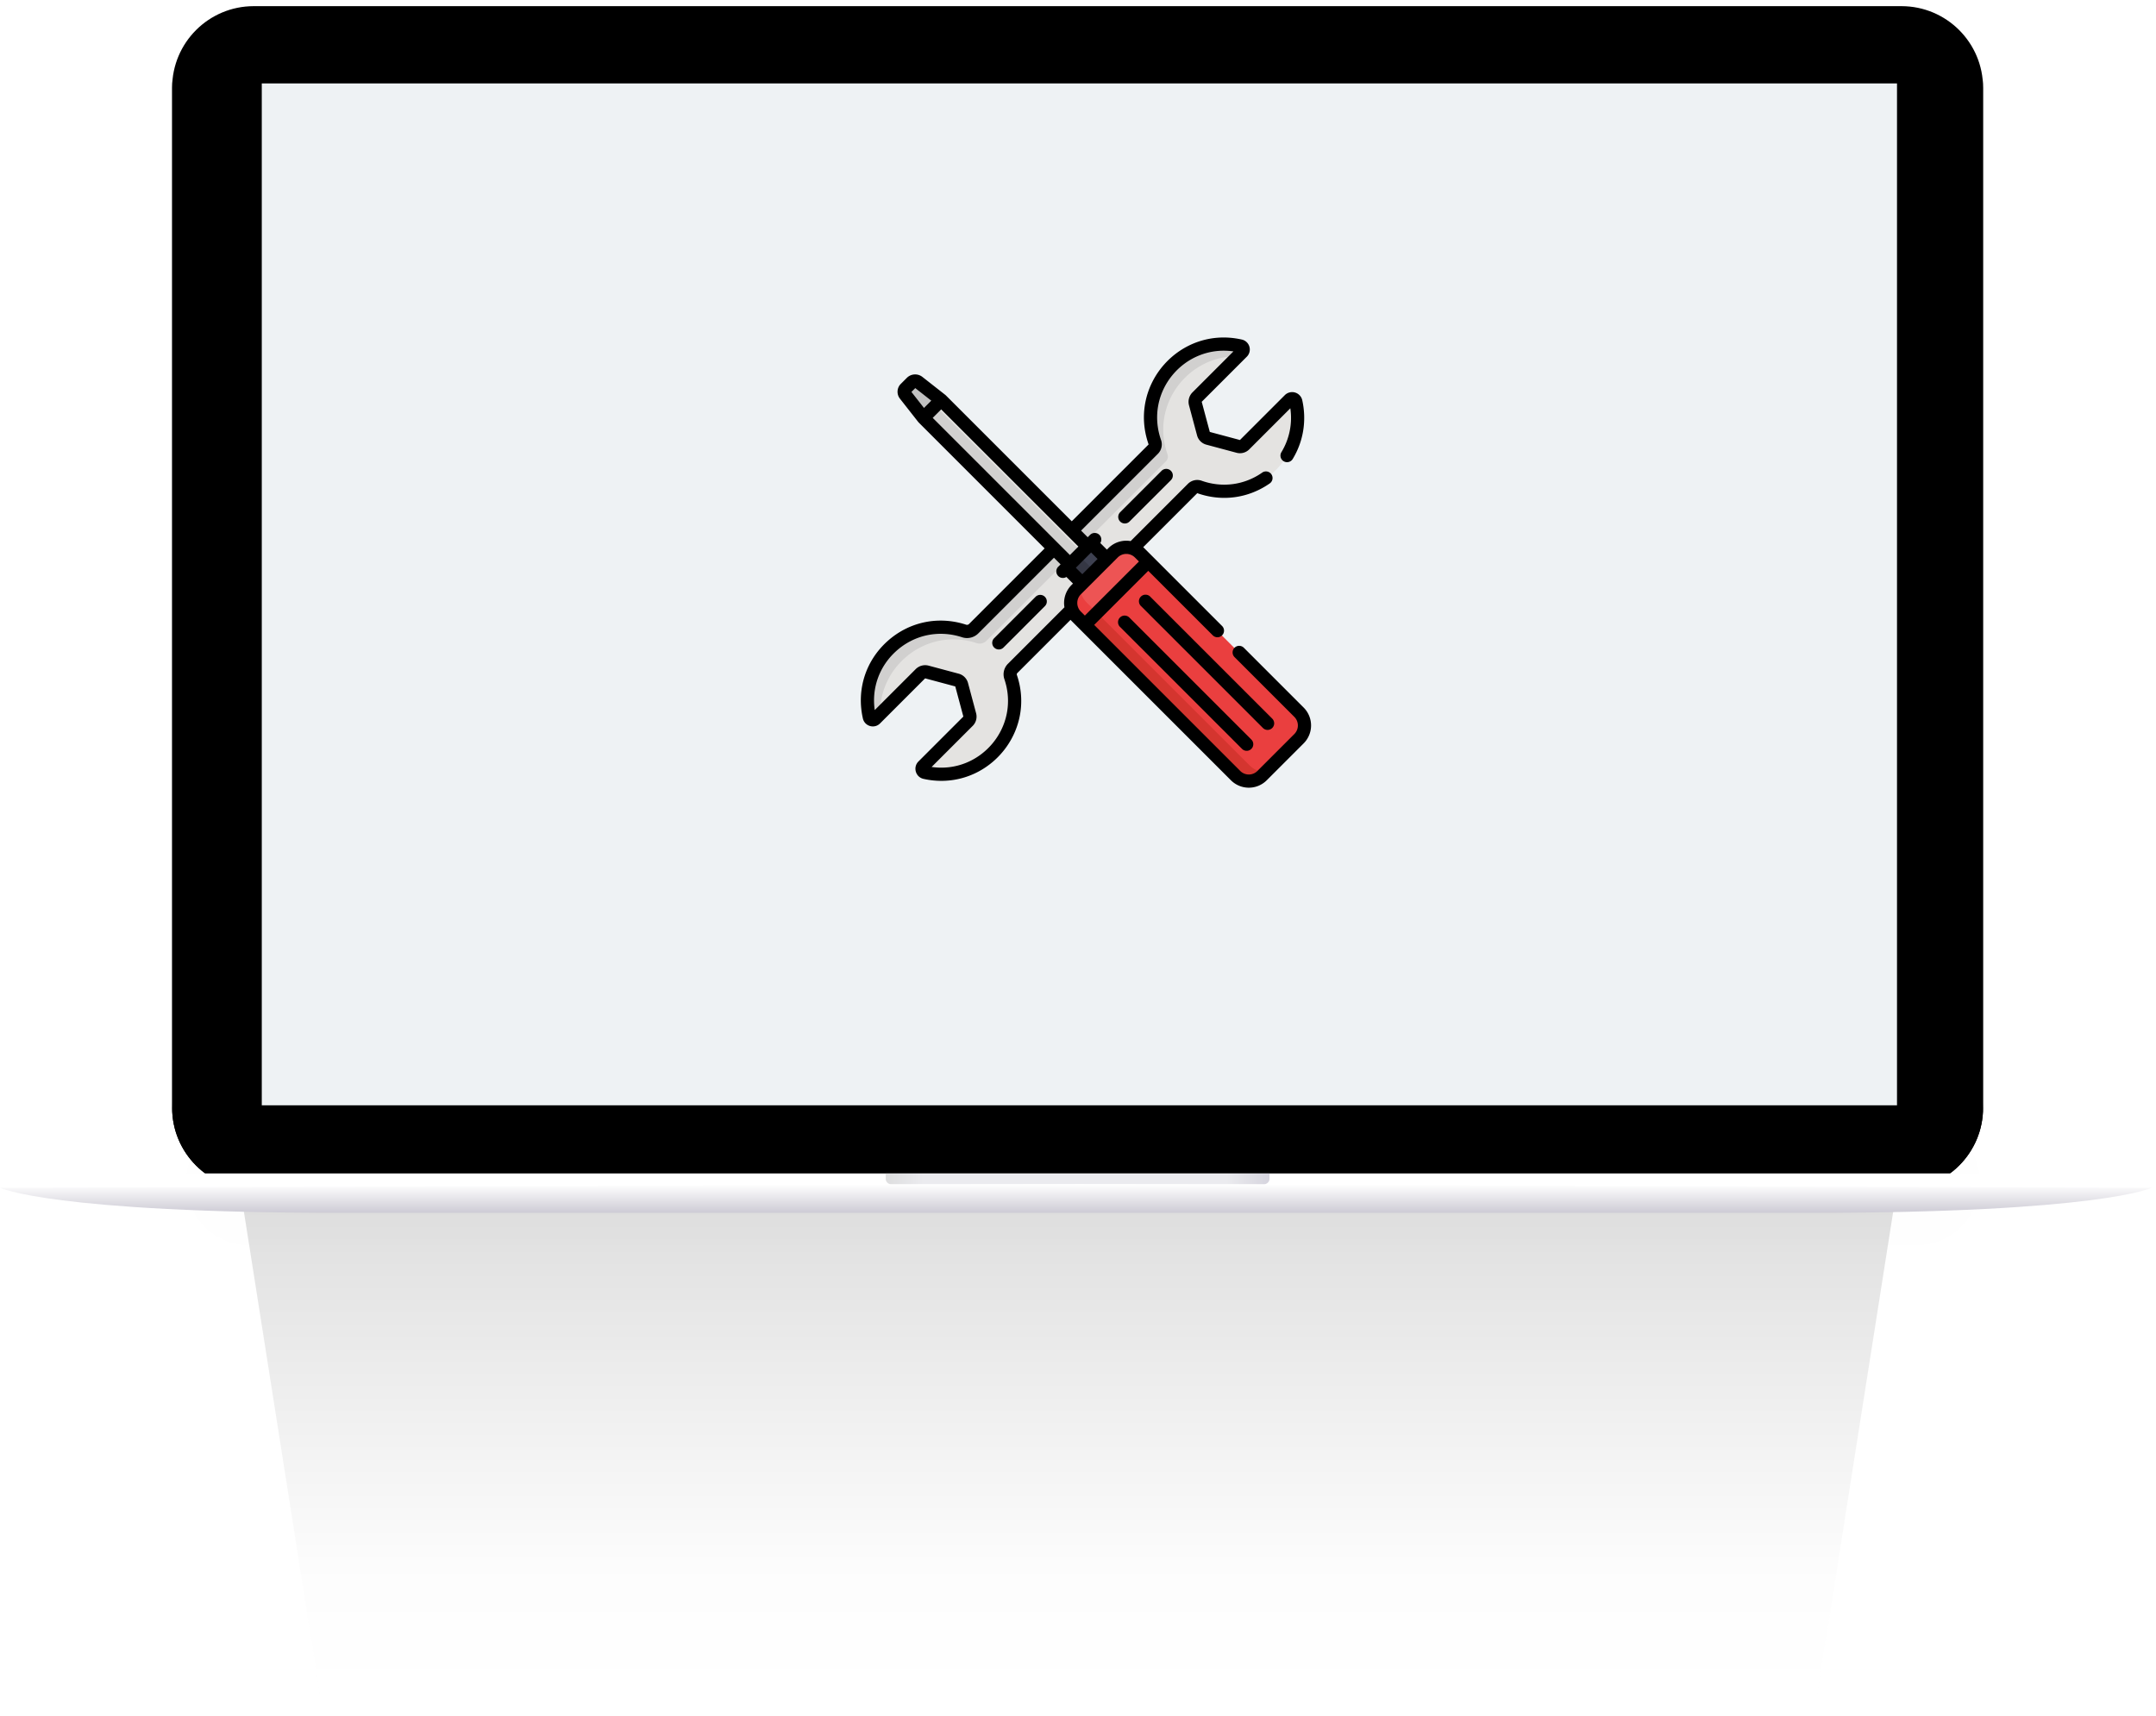 <svg xmlns="http://www.w3.org/2000/svg" xmlns:xlink="http://www.w3.org/1999/xlink" width="412" height="328" viewBox="0 0 412 328">
    <defs>
        <path id="a" d="M0 0h424v344H0z"/>
        <linearGradient id="c" x1="50%" x2="50%" y1="7.091%" y2="54.182%">
            <stop offset="0%" stop-opacity=".5"/>
            <stop offset="65.872%" stop-opacity=".05"/>
            <stop offset="100%" stop-color="#FFF" stop-opacity="0"/>
        </linearGradient>
        <filter id="d" width="134.3%" height="151%" x="-17.1%" y="-25.5%" filterUnits="objectBoundingBox">
            <feGaussianBlur in="SourceGraphic" stdDeviation="18.179"/>
        </filter>
        <filter id="e" width="110.5%" height="248.4%" x="-5.2%" y="-74.2%" filterUnits="objectBoundingBox">
            <feGaussianBlur in="SourceGraphic" stdDeviation="6"/>
        </filter>
        <filter id="f" width="118.3%" height="450.2%" x="-9.2%" y="-175.1%" filterUnits="objectBoundingBox">
            <feGaussianBlur in="SourceGraphic" stdDeviation="10"/>
        </filter>
        <path id="h" d="M32.893 15.777c0-8.615 6.99-15.6 15.598-15.6h314.865c8.615 0 15.599 6.985 15.599 15.6v194.94c0 8.616-6.991 15.6-15.599 15.6H48.491c-8.614 0-15.598-6.985-15.598-15.6V15.778z"/>
        <filter id="g" width="100.3%" height="100.9%" x="-.1%" y="-.2%" filterUnits="objectBoundingBox">
            <feOffset dy="1" in="SourceAlpha" result="shadowOffsetOuter1"/>
            <feColorMatrix in="shadowOffsetOuter1" values="0 0 0 0 0 0 0 0 0 0 0 0 0 0 0 0 0 0 0.2 0"/>
        </filter>
        <filter id="i" width="100.6%" height="101.3%" x="-.3%" y="-.4%" filterUnits="objectBoundingBox">
            <feGaussianBlur in="SourceAlpha" result="shadowBlurInner1" stdDeviation=".5"/>
            <feOffset dy="1" in="shadowBlurInner1" result="shadowOffsetInner1"/>
            <feComposite in="shadowOffsetInner1" in2="SourceAlpha" k2="-1" k3="1" operator="arithmetic" result="shadowInnerInner1"/>
            <feColorMatrix in="shadowInnerInner1" values="0 0 0 0 1 0 0 0 0 1 0 0 0 0 1 0 0 0 1 0"/>
        </filter>
        <linearGradient id="j" x1="0%" y1="50%" y2="50%">
            <stop offset="0%" stop-color="#BCBDBF"/>
            <stop offset="9.76%" stop-color="#D8D8DF"/>
            <stop offset="88.821%" stop-color="#D8D8DF"/>
            <stop offset="100%" stop-color="#ADAABD"/>
        </linearGradient>
        <linearGradient id="k" x1="50%" x2="50%" y1="0%" y2="100%">
            <stop offset="0%" stop-color="#FFF"/>
            <stop offset="100%" stop-color="#CDCBD5"/>
        </linearGradient>
        <path id="l" d="M50.025 15.939h312.483v195.302H50.025z"/>
        <path id="m" d="M0 0h104v104H0z"/>
    </defs>
    <g fill="none" fill-rule="evenodd">
        <g transform="translate(-4 -16)">
            <mask id="b" fill="#fff">
                <use xlink:href="#a"/>
            </mask>
            <g mask="url(#b)">
                <g transform="translate(4 16)">
                    <path fill="url(#c)" d="M363.413 221.177l-32.232 204.826c-1.324 5.905-252.65 5.902-253.974 0L44.975 221.177c-1.325-5.905 319.762-5.902 318.438 0z" filter="url(#d)" opacity=".5"/>
                    <path fill="#000" d="M35.497 225.91c0-6.7 5.438-12.133 12.129-12.133h318.652c6.698 0 12.128 5.43 12.128 12.133 0 6.701-5.438 12.133-12.128 12.133H47.626c-6.699 0-12.129-5.43-12.129-12.133z" filter="url(#e)" opacity=".05"/>
                    <path fill="#000" d="M53.108 213.911h310.428a8.566 8.566 0 1 1 0 17.132H53.108a8.566 8.566 0 1 1 0-17.132z" filter="url(#f)" opacity=".5"/>
                    <use fill="#000" filter="url(#g)" xlink:href="#h"/>
                    <use fill="#FFF" xlink:href="#h"/>
                    <use fill="#000" filter="url(#i)" xlink:href="#h"/>
                    <path fill="#FFF" d="M0 224.261h411.162v2.741H0z"/>
                    <path fill="url(#j)" fill-opacity=".5" d="M169.262 224.261h73.324v1.028c0 .568-.468 1.028-1.037 1.028H170.3a1.03 1.03 0 0 1-1.037-1.028v-1.028z"/>
                    <path fill="url(#k)" d="M206.266 226.317l204.896.685s-9.858 4.797-65.786 4.797h-139.11-140.48C9.884 231.8 0 227.002 0 227.002l206.266-.685z"/>
                    <use fill="#EEF2F4" xlink:href="#l"/>
                </g>
            </g>
        </g>
        <g transform="translate(156 56)">
            <mask id="n" fill="#fff">
                <use xlink:href="#m"/>
            </mask>
            <g fill-rule="nonzero" mask="url(#n)">
                <path fill="#E4E3E1" d="M91.614 20.817a.718.718 0 0 0-1.21-.354l-8.59 8.59c-.31.311-.762.432-1.186.319l-5.79-1.552a1.239 1.239 0 0 1-.877-.876L72.42 21.19c-.12-.447.008-.923.334-1.25l8.603-8.603a.688.688 0 0 0-.339-1.157c-10.745-2.434-20.023 7.884-16.349 18.382.162.463.054.978-.293 1.325L30.054 64.209c-.481.481-1.191.645-1.837.434-10.43-3.407-20.514 5.807-18.104 16.443.12.53.773.723 1.157.34l8.603-8.604a1.294 1.294 0 0 1 1.25-.335l5.754 1.542c.427.115.761.448.875.876l1.552 5.791c.113.424-.007.876-.318 1.186l-8.59 8.59c-.397.397-.207 1.084.34 1.206 10.693 2.39 19.902-7.84 16.38-18.23a1.607 1.607 0 0 1 .387-1.651l34.39-34.39c.343-.342.85-.449 1.307-.287 10.401 3.686 20.811-5.52 18.414-16.303z"/>
                <path fill="#D1D0CF" d="M30.653 66.912a1.803 1.803 0 0 0 1.837-.435l34.322-34.322c.348-.347.456-.862.294-1.325-3.344-9.554 4.04-18.957 13.495-18.736l.756-.757a.688.688 0 0 0-.339-1.157C70.273 7.746 60.996 18.064 64.67 28.562c.162.463.054.978-.293 1.325L30.054 64.209c-.481.481-1.19.645-1.837.434-10.43-3.407-20.514 5.807-18.104 16.443.12.53.773.723 1.157.34l.924-.925c-.219-9.351 8.977-16.687 18.46-13.59z"/>
                <path fill="#3E4151" d="M47.796 52.562l4.698-4.698 4.131 4.131-4.698 4.699z"/>
                <path fill="#353744" d="M47.796 52.562l2.392-2.392 4.131 4.132-2.392 2.392z"/>
                <path fill="#E4E3E1" d="M20.446 23.917l3.403-3.403L51.847 48.51l-3.404 3.403z"/>
                <path fill="#D1D0CF" d="M20.446 23.917l2.328-2.328L50.77 49.587l-2.328 2.327z"/>
                <path fill="#D1D0CF" d="M19.48 17.085a.985.985 0 0 0-1.305.078l-1.154 1.154a.866.866 0 0 0-.07 1.147l3.495 4.453 3.404-3.403-4.37-3.43z"/>
                <path fill="#C1C1C1" d="M19.231 17.074a1.309 1.309 0 0 1-.108-.164.983.983 0 0 0-.948.253l-1.154 1.154a.866.866 0 0 0-.069 1.147l3.494 4.453 2.328-2.328-3.543-4.515z"/>
                <path fill="#EA3F3F" d="M56.694 49.703l-7.058 7.058a3.577 3.577 0 0 0 0 5.058L80.107 92.29a3.577 3.577 0 0 0 5.058 0l7.058-7.057a3.577 3.577 0 0 0 0-5.058L61.752 49.703a3.577 3.577 0 0 0-5.058 0z"/>
                <path fill="#D4352F" d="M82.787 90.27l-31.13-31.131c-.932-.93-1.347-2.143-1.207-3.192l-.814.814a3.577 3.577 0 0 0 0 5.058l30.471 30.472a3.577 3.577 0 0 0 5.058 0l.815-.815c-1.05.14-2.262-.275-3.193-1.206z"/>
                <path fill="#ED5454" d="M56.693 49.703l-7.057 7.058a3.577 3.577 0 0 0 0 5.058l1.667 1.667L63.418 51.37l-1.667-1.667a3.577 3.577 0 0 0-5.058 0z"/>
                <path fill="#EA3F3F" d="M49.636 56.761a3.578 3.578 0 0 0 0 5.058l1.667 1.667 2.35-2.35-1.997-1.997c-.93-.931-1.346-2.143-1.206-3.193l-.814.815z"/>
                <g fill="#000">
                    <path d="M65.97 33.98l-7.913 7.913a1.26 1.26 0 1 0 1.783 1.782l7.913-7.912a1.26 1.26 0 1 0-1.783-1.783zM35.762 67.754l7.912-7.913a1.26 1.26 0 0 0-1.782-1.782l-7.913 7.912a1.26 1.26 0 0 0 1.783 1.783zM58.02 62.015a1.26 1.26 0 0 0 0 1.783l23.325 23.324a1.26 1.26 0 0 0 1.782-1.783L59.803 62.015a1.26 1.26 0 0 0-1.782 0zM87.12 83.128a1.26 1.26 0 0 0 0-1.782L63.797 58.022a1.26 1.26 0 0 0-1.783 1.782l23.324 23.324a1.26 1.26 0 0 0 1.782 0z"/>
                    <path d="M12.17 82.259l8.602-8.603a.034.034 0 0 1 .033-.009l5.742 1.539 1.544 5.76-8.577 8.578c-1.1 1.1-.556 2.988.957 3.326 1.144.256 2.29.382 3.422.382 10.125 0 17.876-10.068 14.425-20.245a.349.349 0 0 1 .085-.356l10.17-10.17c.15.169-1.649-1.637 30.652 30.663a4.843 4.843 0 0 0 6.84 0l7.058-7.057a4.843 4.843 0 0 0 0-6.84l-11.43-11.43a1.26 1.26 0 0 0-1.782 1.782l11.43 11.43a2.319 2.319 0 0 1 0 3.275l-7.058 7.058a2.319 2.319 0 0 1-3.276 0L53.094 63.428l10.333-10.333L75.752 65.42a1.26 1.26 0 0 0 1.783-1.782c-16.15-16.15-14.909-14.915-15.075-15.064l10.328-10.323c4.716 1.67 9.765.992 13.852-1.862a1.26 1.26 0 1 0-1.443-2.066c-3.412 2.383-7.628 2.948-11.567 1.552a2.525 2.525 0 0 0-2.62.584L60.06 47.41a4.823 4.823 0 0 0-4.249 1.345l-.288.288-1.26-1.26a1.26 1.26 0 0 0-1.96-1.559l-.447.448-1.266-1.266 14.686-14.685a2.55 2.55 0 0 0 .592-2.633c-3.227-9.22 4.496-18.282 13.837-16.93l-7.832 7.833a2.562 2.562 0 0 0-.661 2.468l1.541 5.754c.23.86.908 1.537 1.767 1.767l5.792 1.552a2.497 2.497 0 0 0 2.403-.644l7.86-7.86a12.62 12.62 0 0 1-1.702 8.386 1.26 1.26 0 1 0 2.153 1.31c2.043-3.357 2.692-7.348 1.827-11.238a1.98 1.98 0 0 0-3.33-.971l-8.577 8.577-5.76-1.544-1.54-5.742a.033.033 0 0 1 .01-.032l8.602-8.603a1.946 1.946 0 0 0-.952-3.277c-11.72-2.656-21.821 8.585-17.817 20.026l.004.02-14.685 14.684L24.75 19.565l-.008-.006-.032-.03a1.189 1.189 0 0 0-.065-.056l-.009-.008-4.37-3.43a2.247 2.247 0 0 0-2.974.18l-1.153 1.153c-.76.76-.833 1.97-.17 2.816l3.495 4.453.007.01c.018.022.037.043.057.064.01.01.019.022.03.032l.006.008 24.058 24.058-14.45 14.451a.542.542 0 0 1-.555.128c-5.333-1.743-10.982-.536-15.112 3.226-4.122 3.755-5.846 9.248-4.613 14.693.339 1.494 2.193 2.036 3.278.952zm11.688-60.02l26.216 26.215-1.621 1.62L22.237 23.86l1.621-1.621zm25.73 30.266l2.916-2.916 1.236 1.236-2.916 2.916-1.237-1.236zm1.724 9.141l-.776-.776a2.329 2.329 0 0 1 0-3.275l7.058-7.058.007-.007a2.327 2.327 0 0 1 3.268.007l.776.776-10.333 10.333zM18.902 18.17l3.06 2.401-1.393 1.393-2.4-3.06.733-.734zm-3.699 50.308c3.45-3.143 8.172-4.15 12.631-2.693a3.05 3.05 0 0 0 3.12-.741l14.45-14.451 1.266 1.265-.447.448a1.26 1.26 0 0 0 1.559 1.959l1.26 1.26-.289.289a4.841 4.841 0 0 0-1.342 4.245l-10.79 10.79a2.85 2.85 0 0 0-.69 2.948c3.09 9.113-4.572 18.124-13.905 16.78l7.86-7.86a2.495 2.495 0 0 0 .644-2.403l-1.551-5.791a2.505 2.505 0 0 0-1.767-1.768l-5.755-1.541a2.56 2.56 0 0 0-2.467.66l-7.833 7.833c-.605-4.198.867-8.333 4.046-11.229z"/>
                </g>
            </g>
        </g>
    </g>
</svg>
